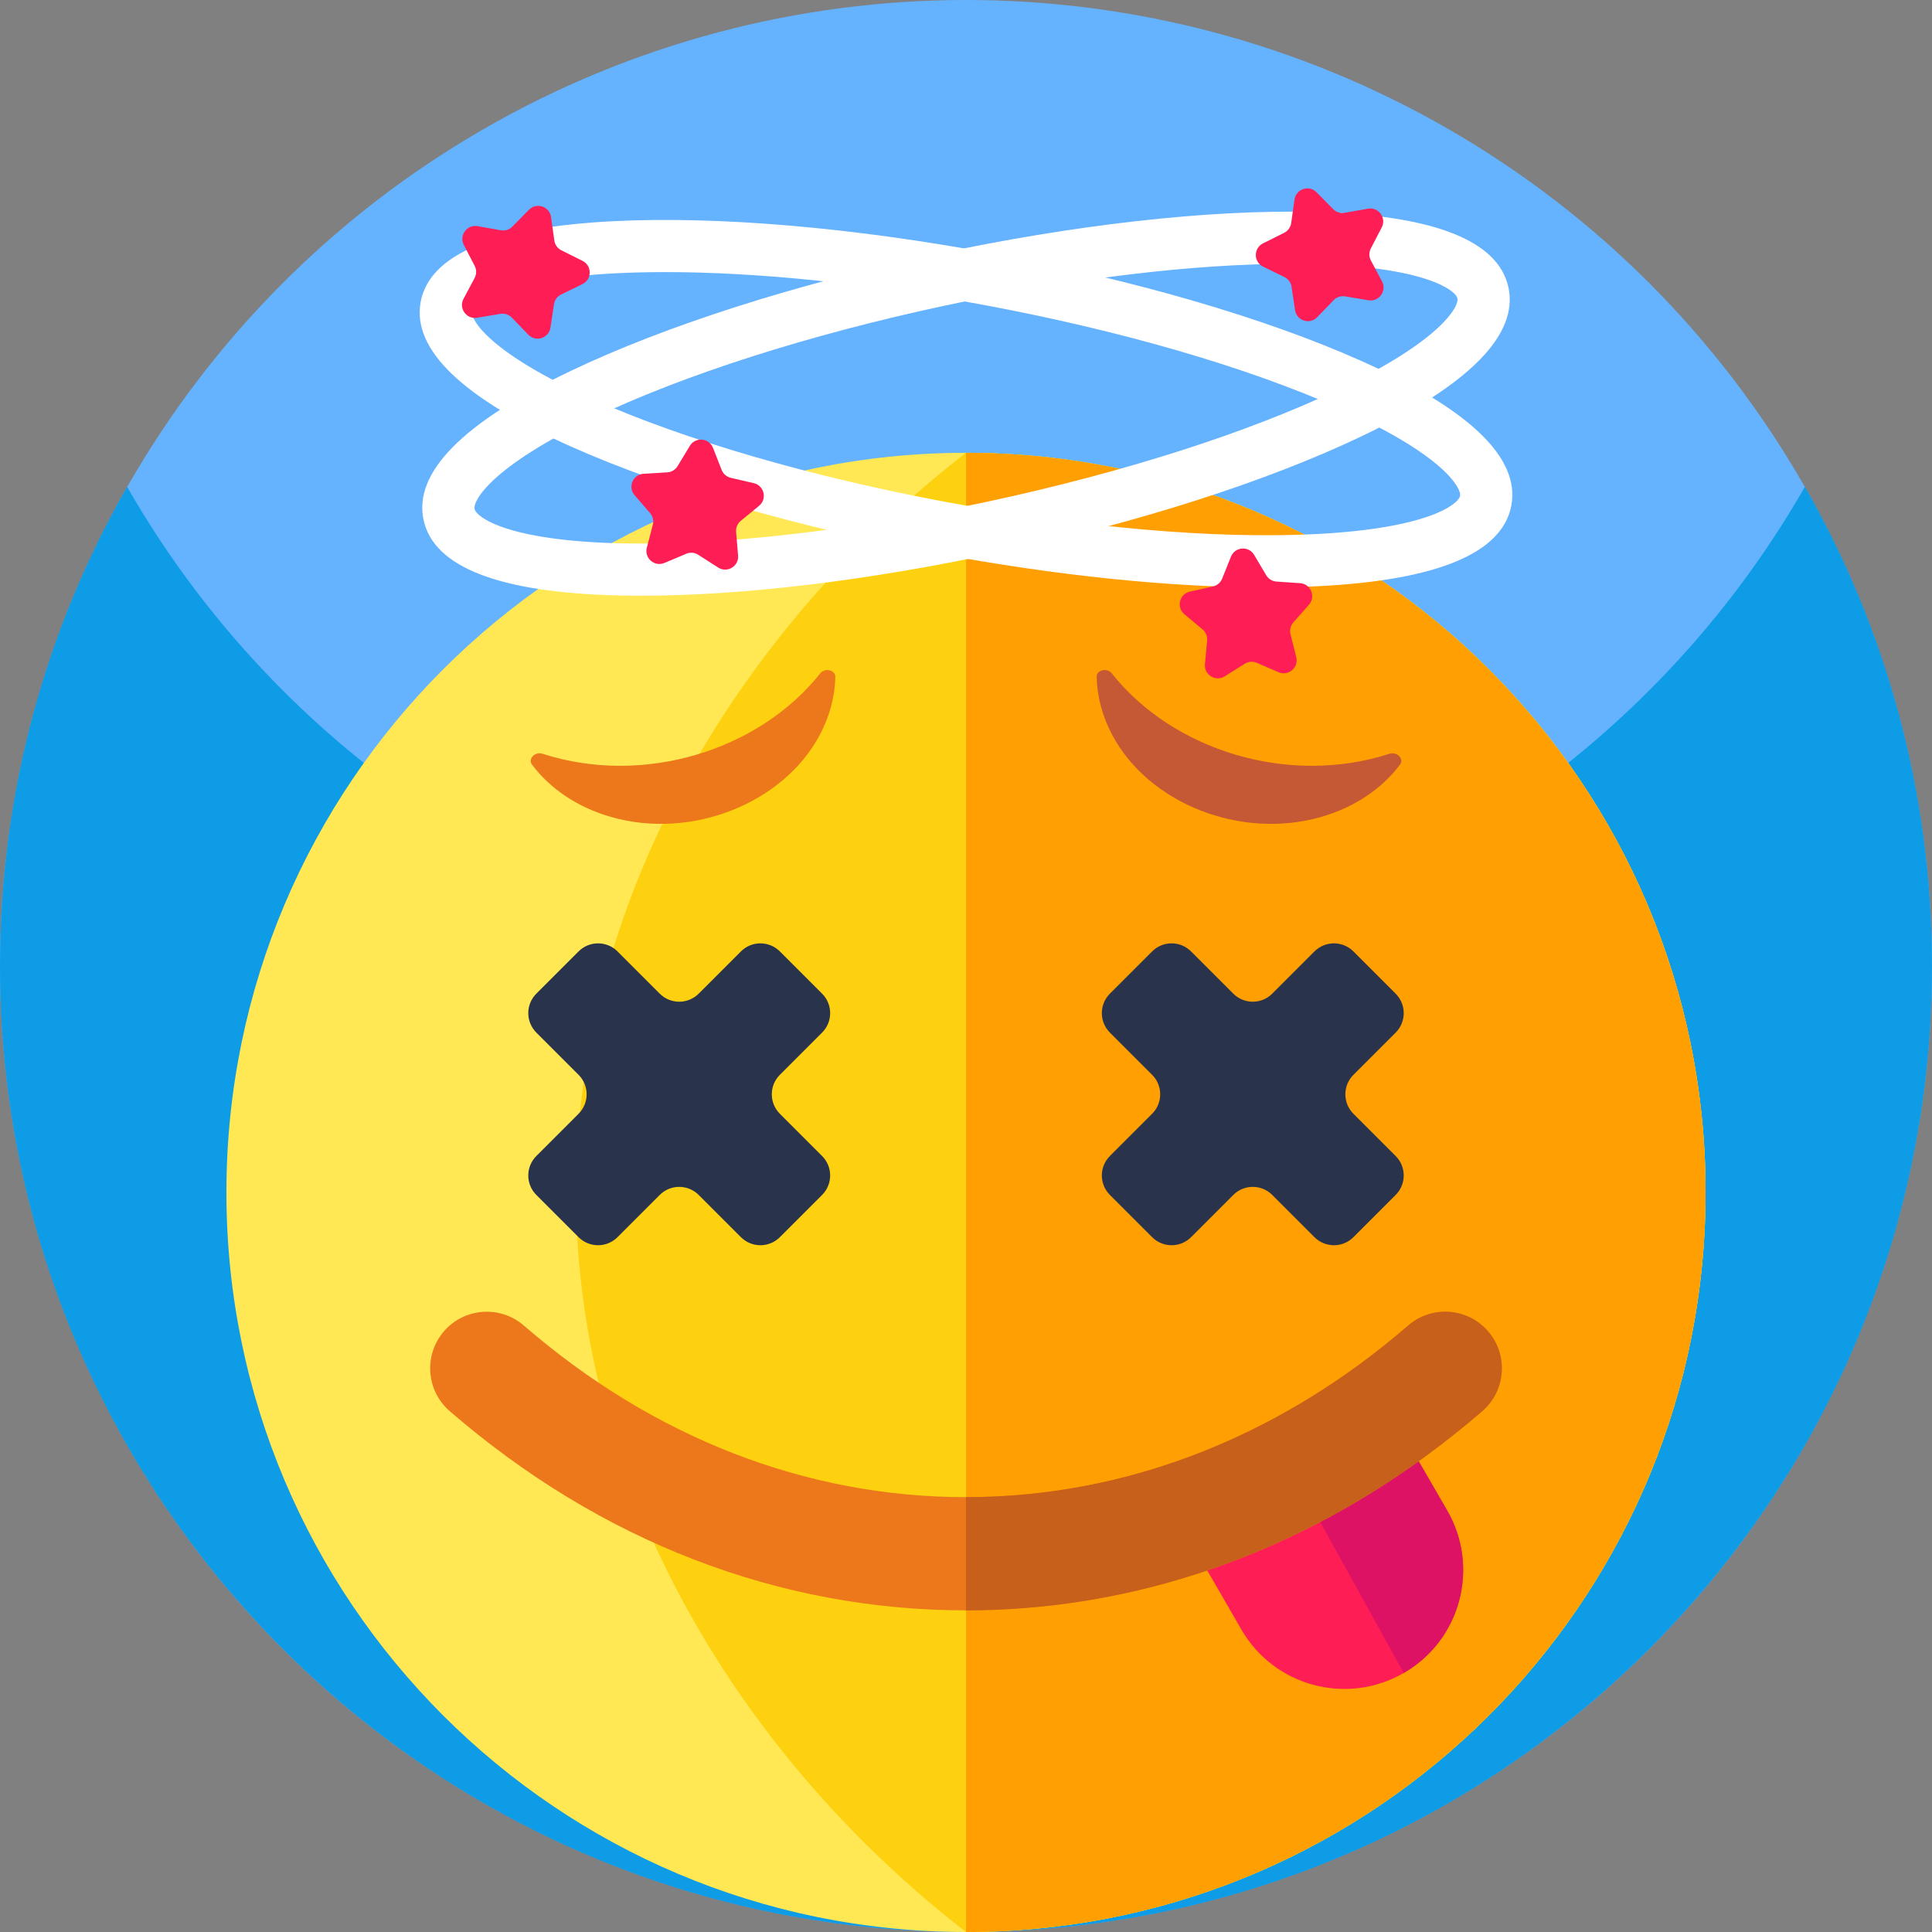 <svg id="Capa_1" enable-background="new 0 0 512 512" height="512" viewBox="0 0 512 512" width="512" xmlns="http://www.w3.org/2000/svg"><rect x="0" y="0" width="512" height="512" fill="#808080" stroke="none"/><circle cx="256" cy="256" fill="#65b2fe" r="256"/><path d="m512 256c0 87.11-43.52 164.07-110 210.31-41.41 28.8-91.73 45.69-146 45.69s-104.59-16.89-146-45.69c-66.48-46.24-110-123.2-110-210.31 0-46.22 12.25-89.57 33.68-127 44.12 77.07 127.16 129 222.32 129s178.21-51.93 222.32-129c21.43 37.43 33.68 80.78 33.68 127z" fill="#0e9ce7"/><path d="m452 316c0 105.34-83.12 191.28-187.34 195.81-.31.02-.62.03-.93.04-.87.03-1.74.06-2.6.08-1.73.05-3.44.07-5.13.07-108.24 0-196-87.76-196-196s87.76-196 196-196h.28c108.11.15 195.72 87.85 195.72 196z" fill="#ffe853"/><path d="m452 316c0 105.34-83.12 191.28-187.34 195.81-.31.02-.62.03-.93.04-.87.03-1.74.06-2.6.08-1.73.05-3.44.07-5.13.07-58.54-45.3-103.35-116.25-103.35-196s44.81-150.7 103.35-196h.28c108.11.15 195.72 87.85 195.72 196z" fill="#fed110"/><path d="m452 316c0 108.244-87.756 196-196 196v-392c108.244 0 196 87.756 196 196z" fill="#ff9f01"/><path d="m169.919 157.871c-2.035 0-4.032-.023-5.99-.069-31.607-.748-48.996-7.486-51.683-20.029-2.687-12.542 10.416-25.812 38.943-39.441 25.024-11.956 59.241-22.918 96.348-30.867 37.107-7.948 72.809-11.963 100.538-11.309 31.608.748 48.997 7.486 51.683 20.029 2.686 12.542-10.416 25.812-38.944 39.441-25.024 11.956-59.241 22.918-96.349 30.867-34.485 7.387-67.761 11.378-94.546 11.378zm172.121-87.959c-25.807 0-58.048 3.884-91.606 11.072-36.08 7.729-69.208 18.32-93.284 29.822-27.058 12.928-31.842 21.935-31.384 24.071.457 2.136 8.511 8.393 38.49 9.102 26.677.638 61.235-3.277 97.314-11.006 36.08-7.729 69.208-18.32 93.284-29.822 27.059-12.928 31.842-21.935 31.385-24.071-.458-2.136-8.511-8.393-38.491-9.102-1.864-.044-3.769-.066-5.708-.066z" fill="#fff"/><path d="m335.73 155.672c-25.35 0-55.711-3.102-87.143-8.969-37.305-6.963-71.8-17.016-97.132-28.304-28.878-12.87-42.328-25.788-39.974-38.397 2.353-12.609 19.557-19.806 51.134-21.39 27.699-1.39 63.497 1.679 100.802 8.642 37.304 6.963 71.8 17.015 97.132 28.304 28.878 12.87 42.328 25.788 39.975 38.397-2.354 12.609-19.558 19.806-51.134 21.39-4.361.219-8.924.327-13.66.327zm-159.389-83.564c-4.524 0-8.874.104-13.032.312-29.95 1.503-37.836 7.971-38.236 10.119-.401 2.147 4.619 11.024 32.01 23.231 24.372 10.861 57.77 20.571 94.042 27.341 36.271 6.771 70.926 9.762 97.572 8.425 29.951-1.503 37.835-7.971 38.236-10.119s-4.62-11.024-32.011-23.231c-24.372-10.861-57.77-20.571-94.041-27.341-30.611-5.713-60.073-8.737-84.54-8.737z" fill="#fff"/><path d="m217.862 263.327-11.19-11.19c-2.85-2.85-7.472-2.85-10.322 0l-11.19 11.19c-2.85 2.85-7.472 2.85-10.322 0l-11.19-11.19c-2.85-2.85-7.472-2.85-10.322 0l-11.19 11.19c-2.85 2.85-2.85 7.472 0 10.322l11.19 11.19c2.85 2.85 2.85 7.472 0 10.322l-11.19 11.19c-2.85 2.85-2.85 7.472 0 10.322l11.19 11.19c2.85 2.85 7.472 2.85 10.322 0l11.19-11.19c2.85-2.85 7.472-2.85 10.322 0l11.19 11.19c2.85 2.85 7.472 2.85 10.322 0l11.19-11.19c2.85-2.85 2.85-7.472 0-10.322l-11.19-11.19c-2.85-2.85-2.85-7.472 0-10.322l11.19-11.19c2.851-2.85 2.851-7.471 0-10.322z" fill="#29334c"/><path d="m369.862 263.327-11.19-11.19c-2.85-2.85-7.472-2.85-10.322 0l-11.19 11.19c-2.85 2.85-7.472 2.85-10.322 0l-11.19-11.19c-2.85-2.85-7.472-2.85-10.322 0l-11.19 11.19c-2.85 2.85-2.85 7.472 0 10.322l11.19 11.19c2.85 2.85 2.85 7.472 0 10.322l-11.19 11.19c-2.85 2.85-2.85 7.472 0 10.322l11.19 11.19c2.85 2.85 7.472 2.85 10.322 0l11.19-11.19c2.85-2.85 7.472-2.85 10.322 0l11.19 11.19c2.85 2.85 7.472 2.85 10.322 0l11.19-11.19c2.85-2.85 2.85-7.472 0-10.322l-11.19-11.19c-2.85-2.85-2.85-7.472 0-10.322l11.19-11.19c2.851-2.85 2.851-7.471 0-10.322z" fill="#29334c"/><path d="m372 443.36c-15.07 8.7-34.33 3.54-43.03-11.53l-16.69-28.91c10.44-3.35 20.58-7.6 30.33-12.7 8.94-4.66 17.56-10.03 25.82-16.03l15.1 26.14c8.7 15.07 3.54 34.33-11.53 43.03z" fill="#ff1d56"/><path d="m372 443.36-29.39-53.14c8.94-4.66 17.56-10.03 25.82-16.03l15.1 26.14c8.7 15.07 3.54 34.33-11.53 43.03z" fill="#dd1265"/><path d="m392.81 373.97c-5.02 4.34-10.25 8.49-15.56 12.35-18.83 13.69-39.15 24.08-60.39 30.89-19.72 6.33-40.2 9.55-60.86 9.55-49.6 0-96.91-18.26-136.82-52.8-6.26-5.42-6.94-14.89-1.52-21.16 5.42-6.26 14.89-6.94 21.16-1.52 34.37 29.75 74.89 45.48 117.18 45.48 17.54 0 34.93-2.73 51.69-8.12 18.21-5.84 35.68-14.78 51.92-26.58 4.62-3.36 9.19-6.99 13.58-10.79 6.27-5.42 15.74-4.73 21.16 1.54s4.73 15.74-1.54 21.16z" fill="#ed771b"/><path d="m392.81 373.97c-5.02 4.34-10.25 8.49-15.56 12.35-18.83 13.69-39.15 24.08-60.39 30.89-19.72 6.33-40.2 9.55-60.86 9.55v-30c17.54 0 34.93-2.73 51.69-8.12 18.21-5.84 35.68-14.78 51.92-26.58 4.62-3.36 9.19-6.99 13.58-10.79 6.27-5.42 15.74-4.73 21.16 1.54s4.73 15.74-1.54 21.16z" fill="#c6601a"/><path d="m217.362 178.46c-16.242 20.451-46.793 29.91-73.514 21.32-.021-.007-.042-.013-.063-.02-2.001-.645-3.955 1.344-2.802 2.874 4.777 6.339 11.996 11.344 21.15 13.927 21.13 5.963 45.356-3.583 55.048-21.676 2.733-5.102 4.081-10.374 4.188-15.506.037-1.847-2.76-2.488-4.007-.919z" fill="#ed771b"/><path d="m294.638 178.46c16.242 20.451 46.793 29.91 73.514 21.32.021-.007.042-.013.063-.02 2-.645 3.955 1.344 2.802 2.874-4.777 6.339-11.996 11.344-21.15 13.927-21.129 5.963-45.356-3.583-55.048-21.676-2.733-5.102-4.081-10.374-4.188-15.506-.038-1.847 2.76-2.488 4.007-.919z" fill="#c55835"/><g fill="#ff1d56"><path d="m188.954 118.685 2.287 5.841c.412 1.053 1.316 1.836 2.417 2.093l6.108 1.427c2.773.648 3.599 4.194 1.398 6.001l-4.848 3.98c-.874.717-1.339 1.819-1.243 2.946l.53 6.25c.241 2.837-2.877 4.719-5.275 3.184l-5.283-3.381c-.952-.61-2.144-.711-3.186-.272l-5.781 2.436c-2.624 1.106-5.377-1.278-4.659-4.033l1.583-6.07c.285-1.094.014-2.259-.726-3.114l-4.103-4.745c-1.862-2.154-.446-5.509 2.396-5.677l6.262-.37c1.129-.067 2.152-.685 2.738-1.652l3.245-5.368c1.473-2.438 5.102-2.128 6.14.524z"/><path d="m348.902 50.953 4.401 4.469c.794.806 1.933 1.169 3.046.972l6.177-1.092c2.804-.496 4.96 2.439 3.648 4.966l-2.89 5.567c-.521 1.004-.515 2.199.016 3.198l2.948 5.537c1.338 2.514-.787 5.471-3.596 5.004l-6.188-1.028c-1.116-.185-2.251.19-3.036 1.004l-4.355 4.514c-1.977 2.049-5.446.942-5.87-1.874l-.934-6.203c-.168-1.118-.876-2.082-1.893-2.577l-5.639-2.747c-2.56-1.247-2.579-4.888-.032-6.162l5.611-2.805c1.012-.506 1.709-1.477 1.866-2.597l.87-6.212c.394-2.819 3.852-3.963 5.85-1.934z"/><path d="m140.182 55.586-4.401 4.469c-.794.806-1.933 1.169-3.046.972l-6.177-1.092c-2.804-.496-4.96 2.439-3.648 4.966l2.89 5.567c.521 1.004.515 2.199-.017 3.198l-2.948 5.537c-1.338 2.514.787 5.471 3.596 5.004l6.188-1.028c1.116-.186 2.251.19 3.036 1.004l4.355 4.514c1.977 2.049 5.446.942 5.87-1.874l.934-6.203c.168-1.118.876-2.082 1.893-2.577l5.639-2.747c2.56-1.247 2.579-4.888.032-6.162l-5.611-2.805c-1.011-.506-1.709-1.477-1.866-2.597l-.87-6.212c-.394-2.82-3.851-3.963-5.849-1.934z"/><path d="m332.363 147.051 3.198 5.396c.577.973 1.595 1.6 2.723 1.676l6.258.425c2.841.193 4.228 3.56 2.347 5.698l-4.144 4.709c-.747.849-1.029 2.011-.753 3.108l1.53 6.083c.695 2.762-2.079 5.121-4.694 3.992l-5.759-2.486c-1.038-.448-2.23-.357-3.188.244l-5.313 3.335c-2.412 1.514-5.513-.395-5.247-3.23l.585-6.245c.105-1.126-.35-2.232-1.218-2.957l-4.813-4.022c-2.185-1.826-1.328-5.365 1.451-5.989l6.12-1.374c1.103-.248 2.014-1.022 2.436-2.072l2.338-5.821c1.061-2.642 4.691-2.92 6.143-.47z"/></g></svg>